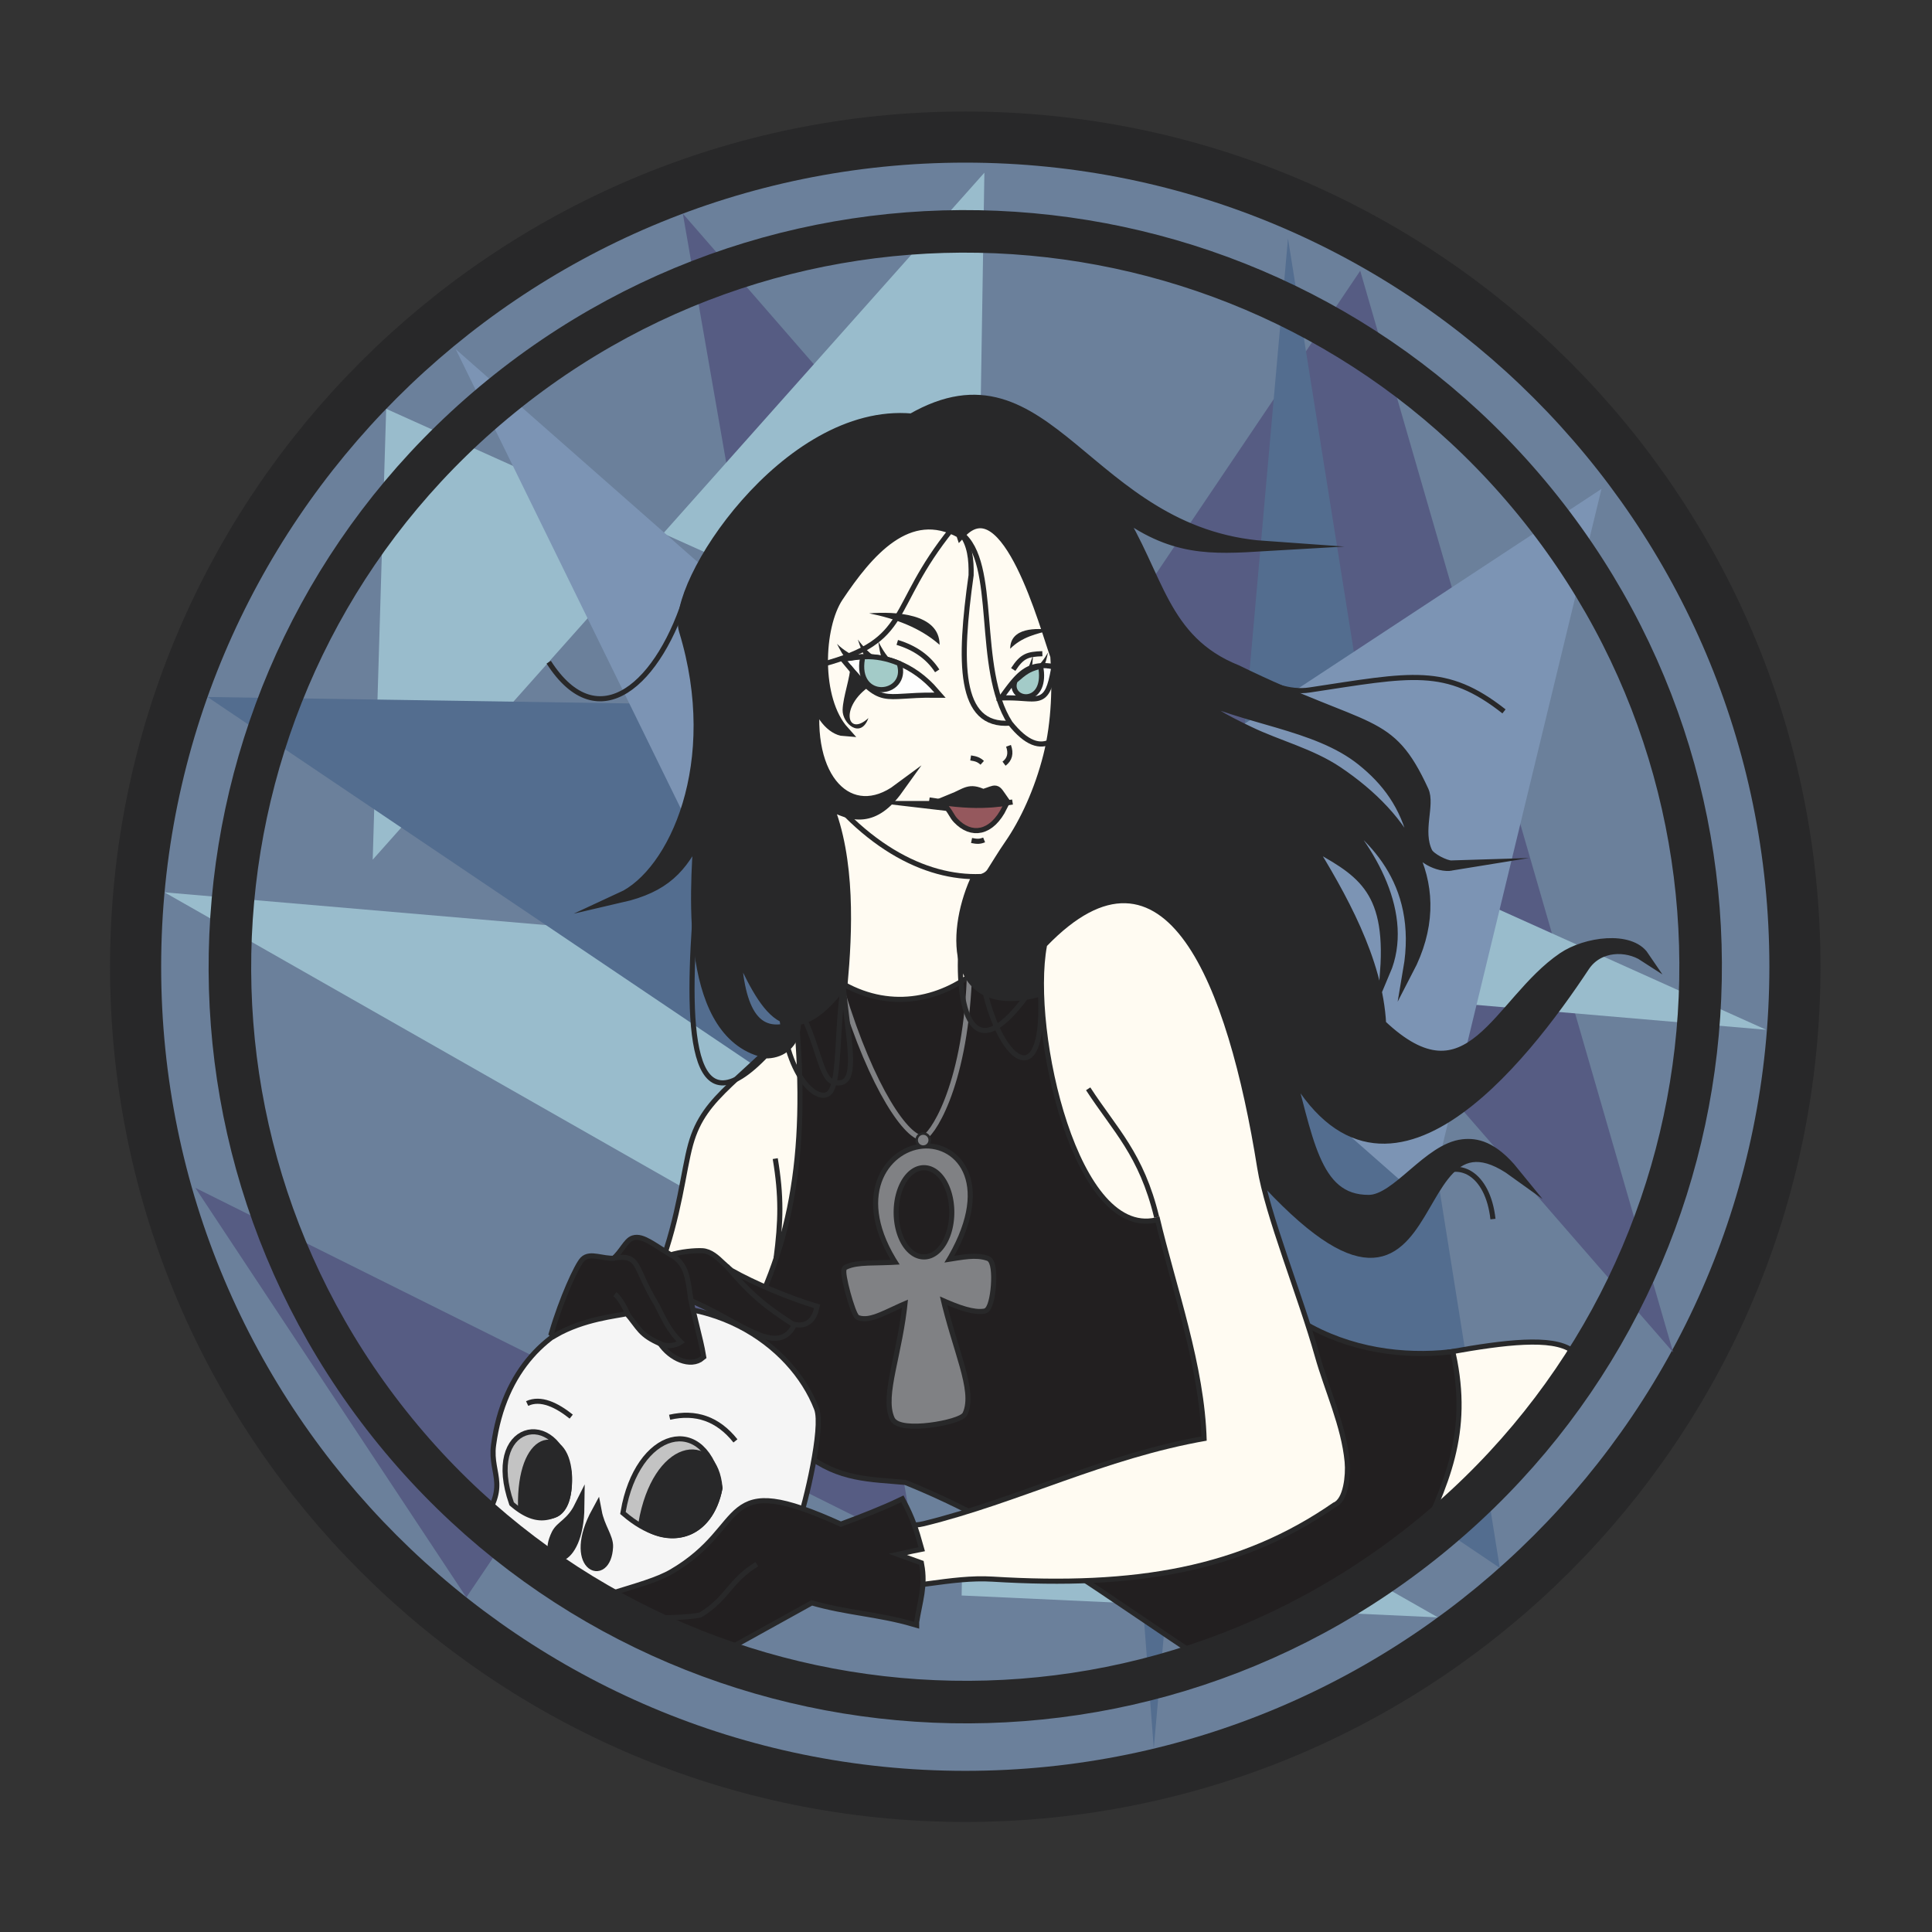 <?xml version="1.0" encoding="UTF-8"?>
<!DOCTYPE svg PUBLIC "-//W3C//DTD SVG 1.1//EN" "http://www.w3.org/Graphics/SVG/1.1/DTD/svg11.dtd">
<!-- Creator: CorelDRAW 2019 (64-Bit) -->
<svg xmlns="http://www.w3.org/2000/svg" xml:space="preserve" width="200mm" height="200mm" version="1.1" style="shape-rendering:geometricPrecision; text-rendering:geometricPrecision; image-rendering:optimizeQuality; fill-rule:evenodd; clip-rule:evenodd"
viewBox="0 0 20000 20000"
 xmlns:xlink="http://www.w3.org/1999/xlink">
 <rect x="0" y="0" width="20000" height="20000" fill="#333333" stroke="none"/>
 <defs>
  <style type="text/css">
   <![CDATA[
    .str10 {stroke:#282829;stroke-width:440.52;stroke-miterlimit:22.926}
    .str1 {stroke:#282829;stroke-width:105.83;stroke-miterlimit:22.926}
    .str7 {stroke:#282829;stroke-width:105.83;stroke-miterlimit:22.926}
    .str2 {stroke:#95585D;stroke-width:105.83;stroke-miterlimit:22.926}
    .str6 {stroke:#282829;stroke-width:105.83;stroke-miterlimit:22.926}
    .str9 {stroke:#282829;stroke-width:105.83;stroke-miterlimit:22.926}
    .str0 {stroke:#282829;stroke-width:1058.33;stroke-miterlimit:22.926}
    .str4 {stroke:#282829;stroke-width:52.92;stroke-miterlimit:22.926}
    .str3 {stroke:#808184;stroke-width:52.92;stroke-miterlimit:22.926}
    .str5 {stroke:#282829;stroke-width:52.92;stroke-miterlimit:22.926}
    .str8 {stroke:#282829;stroke-width:52.92;stroke-miterlimit:22.926}
    .fil0 {fill:none}
    .fil1 {fill:#6B809B}
    .fil3 {fill:#99BCCC}
    .fil5 {fill:#7C94B4}
    .fil9 {fill:#282829}
    .fil4 {fill:#536D8F}
    .fil2 {fill:#565C83}
    .fil8 {fill:#221F20}
    .fil15 {fill:#808184}
    .fil16 {fill:#808184}
    .fil14 {fill:#95585D}
    .fil12 {fill:#A3CBC8}
    .fil17 {fill:#C3C3C3}
    .fil13 {fill:whitesmoke}
    .fil10 {fill:#FEFEFE}
    .fil7 {fill:#FFFBF2}
    .fil6 {fill:#FFFBF2}
    .fil11 {fill:#282829;fill-rule:nonzero}
   ]]>
  </style>
 </defs>
 <g id="Capa_x0020_1">
  <g id="_1887493122992">
   <g>
    <path class="fil0 str0" d="M9992.4 1683.49c-4597.28,0 -8324.11,3726.83 -8324.11,8324.11 0,4597.28 3726.83,8324.11 8324.11,8324.11 4597.28,0 8324.11,-3726.83 8324.11,-8324.11 0,-4597.28 -3726.83,-8324.11 -8324.11,-8324.11z"/>
    <path id="1" class="fil1" d="M9992.4 1683.49c-4597.28,0 -8324.11,3726.83 -8324.11,8324.11 0,4597.28 3726.83,8324.11 8324.11,8324.11 4597.28,0 8324.11,-3726.83 8324.11,-8324.11 0,-4597.28 -3726.83,-8324.11 -8324.11,-8324.11z"/>
   </g>
   <polygon class="fil2" points="4827.58,16536.06 2021.92,12296.53 9472.83,16007.5 7068.61,2211.46 17320.33,13998.89 14081.04,2803.12 "/>
   <polygon class="fil3" points="18283.71,10660.29 1703.43,9237.65 14884.93,16743.11 9954.89,16516.5 10190.31,1787.73 3858.29,8899.44 3997.67,4232.29 "/>
   <polygon class="fil4" points="2148.2,7215.27 11126.72,7352.65 11943.79,18099.86 13333.31,2468.03 15525.66,16230.85 "/>
   <polygon class="fil5" points="14783.65,12472.11 16578.45,5061.31 8144.89,10609.11 4717.57,3614.82 "/>
   <g>
    <path class="fil0 str1" d="M15018.53 14020.79c-246.94,723.2 -490.58,1548.92 -737.52,2272.12 857.4,-623.8 1546.98,-1506.08 1981.06,-2288.65 -196.15,-142.15 -681.11,-84.09 -1243.54,16.53z"/>
    <path id="1" class="fil6" d="M15018.53 14020.79c-246.94,723.2 -490.58,1548.92 -737.52,2272.12 857.4,-623.8 1546.98,-1506.08 1981.06,-2288.65 -196.15,-142.15 -681.11,-84.09 -1243.54,16.53z"/>
   </g>
   <g>
    <path class="fil0 str1" d="M6856.13 13134.44c204.57,-551.5 243.35,-1008.35 318.43,-1279.52 143.35,-517.75 512.99,-618.17 1282.3,-1472.15 62.39,1169.36 -84.03,2289 -211.67,3413.13 -463.02,-220.49 -926.04,-440.97 -1389.06,-661.46z"/>
    <path id="1" class="fil7" d="M6856.13 13134.44c204.57,-551.5 243.35,-1008.35 318.43,-1279.52 143.35,-517.75 512.99,-618.17 1282.3,-1472.15 62.39,1169.36 -84.03,2289 -211.67,3413.13 -463.02,-220.49 -926.04,-440.97 -1389.06,-661.46z"/>
   </g>
   <g>
    <path class="fil0 str2" d="M8489.94 8246.21c344.68,1013.27 250.48,1177.25 224.23,2155.17 215.97,127.04 1510.1,225.14 1495.57,-283.25 -9.63,-250.3 -121.79,-431.17 -131.41,-681.46 -12.41,-322.96 77.68,-715.37 65.26,-1038.33 -608.54,-110.24 -1045.11,-41.89 -1653.65,-152.13z"/>
    <path id="1" class="fil7" d="M8489.94 8246.21c344.68,1013.27 250.48,1177.25 224.23,2155.17 215.97,127.04 1510.1,225.14 1495.57,-283.25 -9.63,-250.3 -121.79,-431.17 -131.41,-681.46 -12.41,-322.96 77.68,-715.37 65.26,-1038.33 -608.54,-110.24 -1045.11,-41.89 -1653.65,-152.13z"/>
   </g>
   <g>
    <path class="fil0 str1" d="M10150.91 9047.38c107.78,-4.26 189.57,-122.12 311.28,-325.26 82.66,-137.97 208.72,-314.45 277.18,-524.82 149.01,-457.9 184.18,-600.99 187.14,-1069.7 3.99,-631.95 0.61,-955.25 -386.04,-1904.27 -755.87,5.4 -1445.8,-13.6 -1943.75,361.8 -590.78,445.38 -881.73,1356.99 -273.93,2268.65 589.82,884.68 1268.93,1215.75 1828.12,1193.6z"/>
    <path id="1" class="fil7" d="M10150.91 9047.38c107.78,-4.26 189.57,-122.12 311.28,-325.26 82.66,-137.97 208.72,-314.45 277.18,-524.82 149.01,-457.9 184.18,-600.99 187.14,-1069.7 3.99,-631.95 0.61,-955.25 -386.04,-1904.27 -755.87,5.4 -1445.8,-13.6 -1943.75,361.8 -590.78,445.38 -881.73,1356.99 -273.93,2268.65 589.82,884.68 1268.93,1215.75 1828.12,1193.6z"/>
   </g>
   <g>
    <path class="fil0 str1" d="M8269.39 10550.23c127.49,1422.72 -56.56,2421.25 -616.99,3367.73 233.72,427.74 467.43,683.51 701.15,1111.25 345.06,266.79 650.43,255.77 1025.26,291.05 1210.29,487.7 2085.99,1187.6 3207.85,1915.39 617.36,-379.24 1406.9,-795.34 2024.26,-1174.58 345.7,-710.3 582.67,-1232.9 407.61,-2040.28 -490.99,55.11 -1051.44,-16.11 -1542.43,-307.8 -740.69,-426.67 -1206.88,-975.7 -1947.57,-1402.37 -487.16,-779.9 -677.04,-1409.54 -635.01,-2348.19 -151.61,12.8 -694.72,44.97 -718.98,66.26 -394.49,346.05 -937.28,472.35 -1454.2,183 -168.57,58.03 -249.31,141.6 -450.95,338.54z"/>
    <path id="1" class="fil8" d="M8269.39 10550.23c127.49,1422.72 -56.56,2421.25 -616.99,3367.73 233.72,427.74 467.43,683.51 701.15,1111.25 345.06,266.79 650.43,255.77 1025.26,291.05 1210.29,487.7 2085.99,1187.6 3207.85,1915.39 617.36,-379.24 1406.9,-795.34 2024.26,-1174.58 345.7,-710.3 582.67,-1232.9 407.61,-2040.28 -490.99,55.11 -1051.44,-16.11 -1542.43,-307.8 -740.69,-426.67 -1206.88,-975.7 -1947.57,-1402.37 -487.16,-779.9 -677.04,-1409.54 -635.01,-2348.19 -151.61,12.8 -694.72,44.97 -718.98,66.26 -394.49,346.05 -937.28,472.35 -1454.2,183 -168.57,58.03 -249.31,141.6 -450.95,338.54z"/>
   </g>
   <g>
    <path class="fil0 str3" d="M8718.56 10260.33c311.55,1025.42 678.25,1529.22 836.65,1518.8 77.61,-5.1 429.28,-498.68 479.01,-1641.03"/>
   </g>
   <g>
    <path class="fil0 str1" d="M9947.53 5520.79c-544.86,-304.11 -964.09,200.74 -1269.52,657.63 -207.52,310.44 -237.69,1059.04 59.05,1389.58 -123.7,-8.75 -273.9,-172.87 -291.05,-377.02 -117.64,882.68 357.94,1343.19 853.28,975.65 -247.03,344.89 -476.22,302.64 -732.07,153.63 238.27,574.46 203.38,1332.28 153.93,1870.59 -563.16,734.62 -803.37,255.21 -1105.27,-410.26 25.33,638.45 173.48,1006.85 622.56,836.36 -19.25,186.69 -143.31,278.59 -289.89,286.68 -859.92,-162.12 -758.19,-1645.69 -713.01,-2273.98 -173.08,359.4 -352.78,556.72 -806.98,661.46 546.06,-251.37 1072.28,-1393.02 652.28,-2764.59 -141.7,-462.75 1059.61,-2309.51 2357.37,-2193.04 1421.61,-814.77 1804.53,1189.18 3657.86,1319.6 -560.04,32.97 -967.95,60.45 -1527.98,-370.41 429.25,667.42 462.42,1343.59 1236.94,1653.65 1379.56,672.96 1572.37,468.84 1931.76,1248.49 67.46,146.35 -66.59,416.76 39.57,637.02 29.11,60.42 187.76,140.55 251.17,138.55 -135.92,22.37 -354.23,-80.78 -393.89,-251.63 -86.01,-370.51 -275.55,-625.45 -538.51,-835.78 -475.81,-380.59 -1220.58,-418.62 -1792.81,-711.76 190.7,192.21 343.53,273.41 634.19,413.35 294.57,141.81 634.31,225.11 912.97,412.88 705.07,475.12 1180.06,1190.6 728.26,2057.74 161.07,-939.89 -400.16,-1425.68 -826.83,-1706.57 450.2,457.53 835.43,1138.76 588.7,1719.8 62.92,-876.32 -265.7,-1048.42 -793.75,-1336.15 335.4,542.81 717.59,1214.6 750.76,1881.85 918.73,872.83 1206.17,-232.52 1880.1,-691.74 240.78,-164.06 699.25,-223.31 841.83,-12.7 -177.96,-115.9 -470.65,-114.24 -615.76,105.03 -616.17,931.04 -2117.96,2898.55 -3091.73,953.31 230.88,795.1 284.38,1468.53 859.78,1464.09 288.9,-2.22 616.08,-536.75 972.65,-575.85 135.59,-14.87 308.19,13.09 532.32,289.21 -1294.5,-934.49 -554.64,2672.02 -3082.4,-502.71 -410.03,-644.35 -1475.24,-1988.1 -1556.35,-1660.04 -41.12,166.33 -285.81,295.29 -285.81,295.29 -902.11,239.72 -905.21,-590.09 -661,-1147.74 0,0 125.76,-13.48 174.31,-88.56 46.81,-72.37 114.77,-187.04 182.43,-284.31 163.79,-235.43 314.21,-562.22 404.72,-920.03 90.77,-358.8 95,-748.76 73.63,-1035.86 -105.46,-286.86 -501.93,-1780.91 -977.81,-1270.71z"/>
    <path id="1" class="fil9" d="M9947.53 5520.79c-544.86,-304.11 -964.09,200.74 -1269.52,657.63 -207.52,310.44 -237.69,1059.04 59.05,1389.58 -123.7,-8.75 -273.9,-172.87 -291.05,-377.02 -117.64,882.68 357.94,1343.19 853.28,975.65 -247.03,344.89 -476.22,302.64 -732.07,153.63 238.27,574.46 203.38,1332.28 153.93,1870.59 -563.16,734.62 -803.37,255.21 -1105.27,-410.26 25.33,638.45 173.48,1006.85 622.56,836.36 -19.25,186.69 -143.31,278.59 -289.89,286.68 -859.92,-162.12 -758.19,-1645.69 -713.01,-2273.98 -173.08,359.4 -352.78,556.72 -806.98,661.46 546.06,-251.37 1072.28,-1393.02 652.28,-2764.59 -141.7,-462.75 1059.61,-2309.51 2357.37,-2193.04 1421.61,-814.77 1804.53,1189.18 3657.86,1319.6 -560.04,32.97 -967.95,60.45 -1527.98,-370.41 429.25,667.42 462.42,1343.59 1236.94,1653.65 1379.56,672.96 1572.37,468.84 1931.76,1248.49 67.46,146.35 -66.59,416.76 39.57,637.02 29.11,60.42 187.76,140.55 251.17,138.55 -135.92,22.37 -354.23,-80.78 -393.89,-251.63 -86.01,-370.51 -275.55,-625.45 -538.51,-835.78 -475.81,-380.59 -1220.58,-418.62 -1792.81,-711.76 190.7,192.21 343.53,273.41 634.19,413.35 294.57,141.81 634.31,225.11 912.97,412.88 705.07,475.12 1180.06,1190.6 728.26,2057.74 161.07,-939.89 -400.16,-1425.68 -826.83,-1706.57 450.2,457.53 835.43,1138.76 588.7,1719.8 62.92,-876.32 -265.7,-1048.42 -793.75,-1336.15 335.4,542.81 717.59,1214.6 750.76,1881.85 918.73,872.83 1206.17,-232.52 1880.1,-691.74 240.78,-164.06 699.25,-223.31 841.83,-12.7 -177.96,-115.9 -470.65,-114.24 -615.76,105.03 -616.17,931.04 -2117.96,2898.55 -3091.73,953.31 230.88,795.1 284.38,1468.53 859.78,1464.09 288.9,-2.22 616.08,-536.75 972.65,-575.85 135.59,-14.87 308.19,13.09 532.32,289.21 -1294.5,-934.49 -554.64,2672.02 -3082.4,-502.71 -410.03,-644.35 -1475.24,-1988.1 -1556.35,-1660.04 -41.12,166.33 -285.81,295.29 -285.81,295.29 -902.11,239.72 -905.21,-590.09 -661,-1147.74 0,0 125.76,-13.48 174.31,-88.56 46.81,-72.37 114.77,-187.04 182.43,-284.31 163.79,-235.43 314.21,-562.22 404.72,-920.03 90.77,-358.8 95,-748.76 73.63,-1035.86 -105.46,-286.86 -501.93,-1780.91 -977.81,-1270.71z"/>
   </g>
   <g>
    <path class="fil0 str1" d="M9672.83 7169.68c-225.97,-261.41 -541.62,-396.49 -899.88,-327.15 382,459.6 340.17,321.89 899.88,327.15z"/>
    <path id="1" class="fil10" d="M9672.83 7169.68c-225.97,-261.41 -541.62,-396.49 -899.88,-327.15 382,459.6 340.17,321.89 899.88,327.15z"/>
   </g>
   <g>
    <path class="fil11" d="M10827.74 6913.09l44.8 61.61 -19.01 -2.34 -18.13 -1.6 -17.27 -0.9 -16.43 -0.19 -15.67 0.46 -14.93 1.11 -14.24 1.73 -13.63 2.35 -13.08 2.92 -12.59 3.52 -12.2 4.1 -11.87 4.7 -11.58 5.28 -11.36 5.9 -11.24 6.56 -11.14 7.21 -11.1 7.9 -11.07 8.6 -11.1 9.32 -11.15 10.05 -11.22 10.78 -11.3 11.53 -11.44 12.28 -11.57 13.02 -11.74 13.75 -11.93 14.48 -12.14 15.21 -12.38 15.91 -12.65 16.63 -12.94 17.31 -13.27 17.99 -13.6 18.65 -85.64 -62.14 13.88 -19.03 13.63 -18.49 13.42 -17.95 13.27 -17.43 13.14 -16.89 13.06 -16.35 13.03 -15.82 13.04 -15.27 13.09 -14.72 13.2 -14.18 13.36 -13.61 13.56 -13.04 13.79 -12.43 14.08 -11.82 14.41 -11.18 14.78 -10.52 15.18 -9.83 15.62 -9.1 16.06 -8.34 16.52 -7.54 16.97 -6.7 17.42 -5.86 17.91 -5 18.36 -4.12 18.81 -3.23 19.3 -2.35 19.75 -1.47 20.23 -0.6 20.75 0.25 21.27 1.1 21.85 1.92 22.47 2.76 44.8 61.61 -104.2 -18.46zm59.4 -43.15l54.38 7.57 -9.58 54.04 -44.8 -61.61zm-429.57 358.98l-43.46 -83.95 31.83 -0.08 30.2 0.49 28.58 0.92 26.95 1.26 25.37 1.47 23.81 1.56 22.27 1.56 20.7 1.41 19.18 1.17 17.63 0.84 16.02 0.4 14.41 -0.1 12.81 -0.64 11.15 -1.18 9.48 -1.68 8.01 -2.14 6.72 -2.52 5.75 -2.93 5.29 -3.54 5.16 -4.43 5.37 -5.8 5.64 -7.49 5.89 -9.58 6.11 -11.88 6.19 -14.32 6.23 -16.85 6.2 -19.45 6.18 -22.13 6.13 -24.82 6.11 -27.59 6.11 -30.45 6.15 -33.36 104.2 18.46 -6.43 34.84 -6.47 32.29 -6.61 29.87 -6.83 27.6 -7.12 25.49 -7.52 23.55 -8.05 21.77 -8.73 20.14 -9.57 18.62 -10.63 17.22 -11.86 15.77 -13.19 14.2 -14.56 12.49 -15.71 10.52 -16.61 8.51 -17.14 6.48 -17.43 4.7 -17.64 3.16 -17.77 1.9 -18.01 0.92 -18.41 0.14 -18.9 -0.48 -19.49 -0.92 -20.28 -1.23 -21.16 -1.45 -22.11 -1.54 -23.19 -1.52 -24.37 -1.41 -25.61 -1.2 -26.94 -0.88 -28.34 -0.45 -29.87 0.08 -43.46 -83.95 85.64 62.14zm-42.18 21.81l-105.39 1.28 61.93 -85.23 43.46 83.95z"/>
    <path id="1" class="fil10" d="M10414.75 7197.85c148.32,-204.14 239.77,-306.88 465.09,-275.53 -67.17,378.75 -127.48,271.42 -465.09,275.53z"/>
   </g>
   <path class="fil9" d="M9726.7 6675.08c-0.06,-327.64 -464.44,-345.99 -729.26,-325.77 268.85,54.21 526.96,147.38 729.26,325.77z"/>
   <g>
    <path class="fil0 str4" d="M9701.85 6944.69c-92.84,-143.08 -232.38,-239.45 -413.41,-294.35"/>
   </g>
   <path class="fil9" d="M10457.56 6715.81c0.04,-221.1 274.06,-216.94 430.32,-193.38 -158.64,36.58 -310.95,73 -430.32,193.38z"/>
   <g>
    <path class="fil0 str5" d="M10488.8 6930.6c92.84,-143.08 150.41,-158.17 301.67,-163.46"/>
   </g>
   <path class="fil9" d="M9267.97 6880.37c-81.99,-72.78 -134,-155.56 -176.29,-241.59 9.61,68.76 19,137.56 46.5,204.09 43.26,12.5 86.53,25 129.79,37.5z"/>
   <path class="fil9" d="M9097.46 6826.31c-93.77,-56.81 -159.85,-128.85 -216.95,-205.85 21.85,65.9 43.48,131.88 82.53,192.36 44.8,4.5 89.62,9 134.42,13.49z"/>
   <path class="fil9" d="M8919.12 6825.28c-101.24,-42.06 -186.57,-92.58 -254.61,-160.12 31.51,61.87 62.83,123.85 110.52,177.77 44.97,-2.29 99.12,-15.36 144.09,-17.65z"/>
   <path class="fil9" d="M10584.99 7010.8c56.41,-64.03 82.16,-154.27 108.14,-225.74 -2.74,55.26 -5.31,110.53 -21.52,165.39 -31.43,13.25 -41.76,28.86 -86.62,60.35z"/>
   <g>
    <path class="fil0 str1" d="M10838.12 9792.42c-164.31,883.33 336.49,3069.11 1164.16,2799.62 171.98,732.02 469.64,1543.41 489.48,2321.73 -1056.09,183.91 -1939.61,643.65 -2922.84,885.06 -238.74,58.61 -501.27,-58.43 -741.64,7.91 35.28,202.85 70.55,405.69 105.83,608.54 455.62,25.71 905.57,-121.39 1342.07,-94.54 1483.57,91.26 2565.08,-98.11 3526.27,-765.36 102.26,-36.06 131.4,-280.71 118.19,-420.59 -35.11,-371.55 -207.67,-734.19 -308.02,-1091.34 -173.61,-617.82 -518.19,-1459.01 -596.73,-1950.61 -306.36,-1917.4 -956.53,-3561.35 -2176.77,-2300.42z"/>
    <path id="1" class="fil7" d="M10838.12 9792.42c-164.31,883.33 336.49,3069.11 1164.16,2799.62 171.98,732.02 469.64,1543.41 489.48,2321.73 -1056.09,183.91 -1939.61,643.65 -2922.84,885.06 -238.74,58.61 -501.27,-58.43 -741.64,7.91 35.28,202.85 70.55,405.69 105.83,608.54 455.62,25.71 905.57,-121.39 1342.07,-94.54 1483.57,91.26 2565.08,-98.11 3526.27,-765.36 102.26,-36.06 131.4,-280.71 118.19,-420.59 -35.11,-371.55 -207.67,-734.19 -308.02,-1091.34 -173.61,-617.82 -518.19,-1459.01 -596.73,-1950.61 -306.36,-1917.4 -956.53,-3561.35 -2176.77,-2300.42z"/>
   </g>
   <path class="fil9" d="M10700.89 6934.18c66.22,-52.27 110.82,-114.49 148.42,-179.94 -12.04,53.93 -23.92,107.91 -49.12,158.87 -33.1,7.03 -66.2,14.05 -99.3,21.07z"/>
   <path class="fil9" d="M10833.72 6919.6c72.73,-41.16 133.07,-87.79 179.42,-146.59 -19.5,51.48 -35.94,111.4 -68.01,157.83 -33.66,1.66 -77.76,-12.89 -111.41,-11.24z"/>
   <g>
    <path class="fil0 str1" d="M8953.22 6824.5c-69.84,405.08 416.41,343.04 333.73,63.21 -113.11,-46.27 -224.34,-67.18 -333.73,-63.21z"/>
    <path id="1" class="fil12" d="M8953.22 6824.5c-69.84,405.08 416.41,343.04 333.73,63.21 -113.11,-46.27 -224.34,-67.18 -333.73,-63.21z"/>
   </g>
   <g>
    <path class="fil0 str6" d="M10751.31 6929.78c45.88,348.42 -279.73,289.76 -220.02,132.46 95.81,-83.51 132.23,-108.11 220.02,-132.46z"/>
    <path id="1" class="fil12" d="M10751.31 6929.78c45.88,348.42 -279.73,289.76 -220.02,132.46 95.81,-83.51 132.23,-108.11 220.02,-132.46z"/>
   </g>
   <path class="fil9" d="M8804.98 6880.84c-1.97,133.71 -78.09,329.27 -82.28,467.46 -4.31,142.13 187.94,305.5 267.1,85.19 -223.91,204.66 -299.68,-121.04 19.95,-334.84 -75.9,-64.3 -145.23,-143.35 -204.77,-217.81z"/>
   <g>
    <path class="fil0 str1" d="M4942.65 15861.09c388.17,-473.4 151.09,-588.9 193.03,-899.48 104.45,-773.37 564.08,-1193.23 1076.3,-1332.66 1102.02,-299.98 1959.38,301.29 2216.05,961.68 71.11,182.96 -110.92,956.16 -194.58,1191.07 -1879.85,1123.15 -1623.29,1335.09 -3290.8,79.39z"/>
    <path id="1" class="fil13" d="M4942.65 15861.09c388.17,-473.4 151.09,-588.9 193.03,-899.48 104.45,-773.37 564.08,-1193.23 1076.3,-1332.66 1102.02,-299.98 1959.38,301.29 2216.05,961.68 71.11,182.96 -110.92,956.16 -194.58,1191.07 -1879.85,1123.15 -1623.29,1335.09 -3290.8,79.39z"/>
   </g>
   <g>
    <path class="fil0 str4" d="M10393.78 7905.65c59.92,-45.06 74.59,-107.08 46.31,-185.21"/>
   </g>
   <g>
    <path class="fil0 str4" d="M10048.17 7846.11c56.59,8.81 83.15,17.37 119.89,50.44"/>
   </g>
   <g>
    <path class="fil0 str7" d="M9851.36 8270.83c154.13,-62.59 179.85,-115.55 325.78,-48.78 151.47,-47.45 119.05,-68.98 206.7,56.22 -199.87,37.59 -376.75,27.78 -532.48,-7.44z"/>
    <path id="1" class="fil9" d="M9851.36 8270.83c154.13,-62.59 179.85,-115.55 325.78,-48.78 151.47,-47.45 119.05,-68.98 206.7,56.22 -199.87,37.59 -376.75,27.78 -532.48,-7.44z"/>
   </g>
   <g>
    <path class="fil0 str1" d="M9821.81 8344.82c53.95,68.03 53.28,91.15 92.89,132.6 145.2,151.91 332.66,130.29 462.47,-130.2 -185.35,25.31 -361.22,20.48 -555.36,-2.4z"/>
    <path id="1" class="fil14" d="M9821.81 8344.82c53.95,68.03 53.28,91.15 92.89,132.6 145.2,151.91 332.66,130.29 462.47,-130.2 -185.35,25.31 -361.22,20.48 -555.36,-2.4z"/>
   </g>
   <g>
    <path class="fil0 str4" d="M9619.86 8281.03c333.19,51.01 527.66,75.54 861.55,21.5"/>
   </g>
   <g>
    <path class="fil0 str8" d="M10057.62 8700.77c56.15,11.26 84.03,12.4 129.93,-5.96"/>
   </g>
   <g>
    <path class="fil0 str1" d="M9399.23 13453.71c-52.7,567.94 -241.35,991.09 -139.9,1219.46 60.89,137.06 673.49,24.32 707.42,-50.19 102.81,-225.77 -108.54,-636.15 -236.79,-1202.35 217.35,98.26 355.65,142.34 456.16,126.29 71.44,-11.4 109.48,-468.81 30.44,-495.67 -118.12,-40.14 -235.43,-12.48 -440.3,18.81 494.02,-795.91 133.79,-1211.02 -224.48,-1179.31 -351.98,31.16 -702.1,495.92 -238.54,1199.15 -255.79,17.97 -431.05,-4.39 -546.7,52.13 -32.96,16.11 90.23,460.75 127.52,473.98 114.89,40.76 269.2,-64.2 505.17,-162.3z"/>
    <path id="1" class="fil15" d="M9399.23 13453.71c-52.7,567.94 -241.35,991.09 -139.9,1219.46 60.89,137.06 673.49,24.32 707.42,-50.19 102.81,-225.77 -108.54,-636.15 -236.79,-1202.35 217.35,98.26 355.65,142.34 456.16,126.29 71.44,-11.4 109.48,-468.81 30.44,-495.67 -118.12,-40.14 -235.43,-12.48 -440.3,18.81 494.02,-795.91 133.79,-1211.02 -224.48,-1179.31 -351.98,31.16 -702.1,495.92 -238.54,1199.15 -255.79,17.97 -431.05,-4.39 -546.7,52.13 -32.96,16.11 90.23,460.75 127.52,473.98 114.89,40.76 269.2,-64.2 505.17,-162.3z"/>
   </g>
   <g>
    <path class="fil11" d="M9879.24 12549.72l-105.4 0 0 0 -0.32 -20.8 -0.93 -20.51 -1.54 -20.16 -2.12 -19.82 -2.7 -19.42 -3.25 -19.04 -3.77 -18.57 -4.3 -18.12 -4.77 -17.6 -5.25 -17.06 -5.7 -16.52 -6.13 -15.9 -6.52 -15.29 -6.91 -14.62 -7.26 -13.95 -7.57 -13.23 -7.86 -12.48 -8.14 -11.73 -8.36 -10.94 -8.54 -10.12 -8.69 -9.28 -8.83 -8.45 -8.91 -7.6 -8.93 -6.73 -8.97 -5.88 -8.97 -5.06 -8.91 -4.22 -8.91 -3.42 -8.9 -2.65 -8.89 -1.89 -8.95 -1.13 -9.06 -0.38 0 -105.84 17.86 0.76 17.61 2.23 17.29 3.65 16.86 5.01 16.41 6.3 15.91 7.52 15.33 8.64 14.79 9.7 14.23 10.71 13.65 11.64 13.09 12.53 12.53 13.38 11.96 14.16 11.4 14.92 10.84 15.63 10.32 16.36 9.75 17.03 9.18 17.65 8.63 18.28 8.06 18.87 7.47 19.42 6.9 19.96 6.31 20.5 5.69 20.98 5.08 21.44 4.45 21.89 3.81 22.3 3.14 22.7 2.48 23.08 1.78 23.42 1.09 23.73 0.36 24.02 0 0zm-314.26 488.41l0 -105.84 0 0 9.06 -0.38 8.95 -1.13 8.89 -1.89 8.9 -2.65 8.91 -3.42 8.91 -4.22 8.97 -5.06 8.97 -5.88 8.93 -6.73 8.91 -7.6 8.83 -8.45 8.69 -9.28 8.54 -10.12 8.36 -10.94 8.14 -11.73 7.86 -12.48 7.57 -13.23 7.26 -13.95 6.91 -14.62 6.52 -15.29 6.13 -15.9 5.7 -16.52 5.25 -17.06 4.77 -17.6 4.3 -18.12 3.77 -18.57 3.25 -19.04 2.7 -19.42 2.12 -19.82 1.54 -20.16 0.93 -20.51 0.32 -20.8 105.4 0 -0.36 24.02 -1.09 23.73 -1.78 23.42 -2.48 23.08 -3.14 22.7 -3.81 22.3 -4.45 21.89 -5.08 21.44 -5.69 20.98 -6.31 20.5 -6.9 19.96 -7.47 19.42 -8.06 18.87 -8.63 18.28 -9.18 17.65 -9.75 17.03 -10.32 16.36 -10.84 15.63 -11.4 14.92 -11.96 14.16 -12.53 13.38 -13.09 12.53 -13.65 11.64 -14.23 10.71 -14.79 9.7 -15.33 8.64 -15.91 7.52 -16.41 6.3 -16.86 5.01 -17.29 3.65 -17.61 2.23 -17.86 0.76 0 0zm-314.27 -488.41l105.4 0 0 0 0.32 20.8 0.93 20.51 1.54 20.16 2.12 19.82 2.7 19.42 3.25 19.04 3.77 18.57 4.3 18.12 4.77 17.6 5.25 17.06 5.7 16.52 6.12 15.89 6.54 15.3 6.9 14.63 7.26 13.94 7.57 13.23 7.86 12.48 8.14 11.73 8.36 10.94 8.53 10.11 8.71 9.29 8.83 8.46 8.89 7.58 8.95 6.74 8.96 5.88 8.97 5.06 8.93 4.23 8.89 3.41 8.91 2.65 8.89 1.89 8.95 1.13 9.06 0.38 0 105.84 -17.86 -0.76 -17.61 -2.23 -17.29 -3.65 -16.87 -5.01 -16.41 -6.31 -15.89 -7.51 -15.35 -8.64 -14.78 -9.7 -14.23 -10.7 -13.67 -11.66 -13.07 -12.52 -12.53 -13.37 -11.97 -14.17 -11.4 -14.92 -10.84 -15.63 -10.32 -16.36 -9.75 -17.03 -9.18 -17.66 -8.62 -18.27 -8.06 -18.86 -7.48 -19.43 -6.9 -19.96 -6.31 -20.5 -5.69 -20.98 -5.08 -21.44 -4.45 -21.89 -3.81 -22.3 -3.14 -22.7 -2.48 -23.08 -1.78 -23.42 -1.09 -23.73 -0.36 -24.02 0 0zm314.27 -488.41l0 105.84 0 0 -9.06 0.38 -8.95 1.13 -8.89 1.89 -8.91 2.65 -8.89 3.41 -8.93 4.23 -8.97 5.06 -8.96 5.88 -8.95 6.74 -8.89 7.58 -8.83 8.46 -8.71 9.29 -8.53 10.11 -8.36 10.94 -8.14 11.73 -7.86 12.48 -7.57 13.23 -7.26 13.94 -6.9 14.63 -6.54 15.3 -6.12 15.89 -5.7 16.52 -5.25 17.06 -4.77 17.6 -4.3 18.12 -3.77 18.57 -3.25 19.04 -2.7 19.42 -2.12 19.82 -1.54 20.16 -0.93 20.51 -0.32 20.8 -105.4 0 0.36 -24.02 1.09 -23.73 1.78 -23.42 2.48 -23.08 3.14 -22.7 3.81 -22.3 4.45 -21.89 5.08 -21.44 5.69 -20.98 6.31 -20.5 6.9 -19.96 7.48 -19.43 8.06 -18.86 8.62 -18.27 9.18 -17.66 9.75 -17.03 10.32 -16.36 10.84 -15.63 11.4 -14.92 11.97 -14.17 12.53 -13.37 13.07 -12.52 13.67 -11.66 14.23 -10.7 14.78 -9.7 15.35 -8.64 15.89 -7.51 16.41 -6.31 16.87 -5.01 17.29 -3.65 17.61 -2.23 17.86 -0.76 0 0z"/>
    <path id="1" class="fil8" d="M9564.98 12114.23c144.45,0 261.56,194.98 261.56,435.49 0,240.51 -117.11,435.49 -261.56,435.49 -144.46,0 -261.57,-194.98 -261.57,-435.49 0,-240.51 117.11,-435.49 261.57,-435.49z"/>
   </g>
   <g>
    <path class="fil0 str4" d="M9556.91 11747.51c30.14,0 54.57,24.43 54.57,54.57 0,30.14 -24.43,54.57 -54.57,54.57 -30.14,0 -54.57,-24.43 -54.57,-54.57 0,-30.14 24.43,-54.57 54.57,-54.57z"/>
    <path id="1" class="fil16" d="M9556.91 11747.51c30.14,0 54.57,24.43 54.57,54.57 0,30.14 -24.43,54.57 -54.57,54.57 -30.14,0 -54.57,-24.43 -54.57,-54.57 0,-30.14 24.43,-54.57 54.57,-54.57z"/>
   </g>
   <g>
    <path class="fil0 str1" d="M5736.04 13799.88c103.12,-350.61 259.28,-690.12 312.73,-745.23 61.34,-63.25 181.19,4.21 314.74,-2.82 95.58,-84 135.24,-192.54 196.53,-211.65 86.73,-27.04 195.28,68.56 380.58,178.58 114.76,-36.89 253.52,-47.94 326.33,-44.88 77.54,3.25 141.41,63.34 199.36,118.68 41.83,39.95 90.89,80.62 90.89,80.62 241.28,138.15 615.54,291.79 870.06,368.13 -29.26,122.44 -100.83,170.8 -218.28,138.91 -147.76,368.4 -551.03,-44.83 -1089.75,-257.97 28.66,176.39 108.59,438.77 137.25,615.16 -103.63,88.93 -301.51,9.17 -405.15,-148.83 -213.37,-92.87 -209.26,-150.96 -352.07,-318.78 -121.59,27.95 -464.95,57.15 -763.22,230.08z"/>
    <path id="1" class="fil8" d="M5736.04 13799.88c103.12,-350.61 259.28,-690.12 312.73,-745.23 61.34,-63.25 181.19,4.21 314.74,-2.82 95.58,-84 135.24,-192.54 196.53,-211.65 86.73,-27.04 195.28,68.56 380.58,178.58 114.76,-36.89 253.52,-47.94 326.33,-44.88 77.54,3.25 141.41,63.34 199.36,118.68 41.83,39.95 90.89,80.62 90.89,80.62 241.28,138.15 615.54,291.79 870.06,368.13 -29.26,122.44 -100.83,170.8 -218.28,138.91 -147.76,368.4 -551.03,-44.83 -1089.75,-257.97 28.66,176.39 108.59,438.77 137.25,615.16 -103.63,88.93 -301.51,9.17 -405.15,-148.83 -213.37,-92.87 -209.26,-150.96 -352.07,-318.78 -121.59,27.95 -464.95,57.15 -763.22,230.08z"/>
   </g>
   <g>
    <path class="fil0 str1" d="M9462.47 16789.09c35.28,-218.28 93.18,-372.29 52.39,-590.57 -152.14,-55.12 -163.22,-59.14 -315.36,-114.26 125.68,-24.25 183.59,-43.17 309.27,-67.42 -48.51,-175.29 -90.4,-300.97 -178.6,-466.34 -178.59,85.99 -420.02,180.26 -626.73,256.32 -1287.64,-584.52 -903.31,-3.78 -1736.71,484.61 -151.71,88.9 -375.77,149.18 -623.05,226.46 -151.32,100.94 -109.95,53.01 -67.25,180.4 108.04,28.66 256.87,154.74 364.91,183.4 198.44,110.24 416.74,206.03 615.18,316.27 429.95,-238.13 714.35,-395.64 1144.3,-633.77 368.21,108.04 693.44,116.86 1061.65,224.9z"/>
    <path id="1" class="fil8" d="M9462.47 16789.09c35.28,-218.28 93.18,-372.29 52.39,-590.57 -152.14,-55.12 -163.22,-59.14 -315.36,-114.26 125.68,-24.25 183.59,-43.17 309.27,-67.42 -48.51,-175.29 -90.4,-300.97 -178.6,-466.34 -178.59,85.99 -420.02,180.26 -626.73,256.32 -1287.64,-584.52 -903.31,-3.78 -1736.71,484.61 -151.71,88.9 -375.77,149.18 -623.05,226.46 -151.32,100.94 -109.95,53.01 -67.25,180.4 108.04,28.66 256.87,154.74 364.91,183.4 198.44,110.24 416.74,206.03 615.18,316.27 429.95,-238.13 714.35,-395.64 1144.3,-633.77 368.21,108.04 693.44,116.86 1061.65,224.9z"/>
   </g>
   <g>
    <path class="fil0 str4" d="M9947.53 5520.79c394.74,303.03 142.5,1392.91 509.37,1964.83 167.83,210.44 308.34,255.65 429.85,186.06"/>
   </g>
   <g>
    <path class="fil0 str4" d="M10456.9 7485.62c-539.08,42.31 -529.62,-637.56 -404.1,-1530.42 3.32,-162.26 -11.4,-316.34 -105.27,-434.41"/>
   </g>
   <g>
    <path class="fil0 str4" d="M9854.34 5476.01c-669.37,829.42 -402.05,1151.87 -1349.7,1403.6"/>
   </g>
   <g>
    <path class="fil0 str4" d="M10188.27 10231.19c182.18,813.14 642.47,1084.79 581.55,26.34"/>
   </g>
   <g>
    <path class="fil0 str4" d="M9957.56 9695.8c-65.43,613.44 51.78,1475.92 682.73,596.83"/>
   </g>
   <g>
    <path class="fil0 str4" d="M8092.41 10524.11c82.9,703.98 417.5,916.69 508.98,769.76 91.02,-146.19 61.69,-649.19 127.59,-1077.38"/>
   </g>
   <g>
    <path class="fil0 str4" d="M8325.45 10541.57c190.61,419.51 176.33,700.31 378.29,666.39 175.12,-29.41 80.25,-447.34 25.24,-991.47"/>
   </g>
   <g>
    <path class="fil0 str4" d="M7206.77 9335.43c-101.78,1275.68 -83.22,2449.39 741.78,1568.2"/>
   </g>
   <g>
    <path class="fil0 str4" d="M15455.13 12619.67c-51.79,-468.85 -358.28,-644.28 -624.07,-416.65"/>
   </g>
   <g>
    <path class="fil0 str4" d="M15569.25 7364.29c-602.77,-474.53 -958.13,-380.95 -2012.37,-221.68 -213.79,32.3 -403.71,-53.61 -680.83,-171.91"/>
   </g>
   <g>
    <path class="fil0 str4" d="M7117.8 6121.49c-285.55,960.27 -924.73,1533.12 -1437.41,733.47"/>
   </g>
   <g>
    <path class="fil0 str4" d="M6819.91 13902.64c68.08,42.68 169.06,31.75 228.31,-9.36 -127.05,-121.54 -179.7,-251.35 -249.7,-386.95 -243.32,-398.03 -162.66,-525.52 -451.54,-482.61"/>
   </g>
   <g>
    <path class="fil0 str4" d="M7155.61 13471.86c-38.07,-216.37 -31.78,-384.11 -214.99,-485.35"/>
   </g>
   <g>
    <path class="fil0 str4" d="M8215.6 13713.29c-265.82,-174.54 -423.66,-286.51 -693.13,-607.08"/>
   </g>
   <g>
    <path class="fil0 str4" d="M6507.52 13623.55c-34.01,-81.64 -90.39,-185.33 -142.07,-227.21"/>
   </g>
   <g>
    <path class="fil0 str1" d="M6477.16 15651.93c454.71,388.06 854.54,229.4 949.2,-248.05 -136.27,-762.98 -806.85,-577.36 -949.2,248.05z"/>
    <path id="1" class="fil17" d="M6477.16 15651.93c454.71,388.06 854.54,229.4 949.2,-248.05 -136.27,-762.98 -806.85,-577.36 -949.2,248.05z"/>
   </g>
   <g>
    <path class="fil0 str1" d="M6660.71 15772.62c289.34,199.54 670.99,108.71 765.65,-368.74 -43.66,-551.31 -623.3,-456.67 -765.65,368.74z"/>
    <path id="1" class="fil9" d="M6660.71 15772.62c289.34,199.54 670.99,108.71 765.65,-368.74 -43.66,-551.31 -623.3,-456.67 -765.65,368.74z"/>
   </g>
   <g>
    <path class="fil11" d="M5717.99 15608.43l37.68 98.88 0.01 0 -7.95 3.01 -8.37 3.1 -8.91 3.19 -9.42 3.19 -9.88 3.13 -10.39 3.03 -10.88 2.86 -11.32 2.61 -11.82 2.34 -12.34 1.98 -12.75 1.55 -13.2 1.09 -13.66 0.56 -14.09 -0.01 -14.51 -0.66 -14.9 -1.33 -15.27 -2.07 -15.64 -2.82 -16.01 -3.64 -16.33 -4.46 -16.69 -5.35 -17.02 -6.27 -17.36 -7.21 -17.66 -8.17 -18 -9.18 -18.36 -10.22 -18.71 -11.31 -19.03 -12.4 -19.43 -13.55 -19.8 -14.74 -20.19 -15.96 -20.59 -17.21 68.96 -80.28 18.41 15.41 17.85 14.1 17.26 12.86 16.71 11.65 16.15 10.52 15.57 9.41 15.02 8.36 14.48 7.38 13.94 6.45 13.4 5.57 12.88 4.73 12.37 3.97 11.91 3.26 11.43 2.6 11 1.98 10.59 1.43 10.2 0.91 9.85 0.44 9.51 0.01 9.24 -0.38 8.96 -0.75 8.75 -1.07 8.46 -1.36 8.3 -1.64 8.16 -1.89 7.96 -2.08 7.83 -2.29 7.72 -2.45 7.58 -2.57 7.51 -2.69 7.47 -2.76 7.35 -2.79 0.01 0zm96.93 -346.2l104.18 -18.6 0.69 5.55 1.24 20.35 0.83 20.11 0.4 19.82 -0.01 19.55 -0.41 19.24 -0.82 18.92 -1.21 18.6 -1.61 18.29 -2 17.92 -2.38 17.57 -2.77 17.17 -3.14 16.78 -3.52 16.41 -3.92 16.02 -4.29 15.58 -4.67 15.13 -5.05 14.71 -5.45 14.27 -5.86 13.8 -6.24 13.32 -6.67 12.84 -7.12 12.37 -7.57 11.83 -8.04 11.29 -8.54 10.74 -9.06 10.14 -9.6 9.5 -10.18 8.82 -10.74 8.07 -11.36 7.27 -11.93 6.35 -12.43 5.35 -37.68 -98.88 4.23 -1.83 4.33 -2.31 4.44 -2.85 4.62 -3.47 4.72 -4.1 4.82 -4.78 4.88 -5.46 4.9 -6.16 4.88 -6.87 4.83 -7.55 4.74 -8.23 4.63 -8.92 4.5 -9.58 4.32 -10.2 4.13 -10.83 3.93 -11.41 3.69 -12.01 3.47 -12.54 3.18 -13.06 2.92 -13.59 2.64 -14.1 2.35 -14.57 2.04 -14.99 1.72 -15.44 1.39 -15.85 1.05 -16.26 0.72 -16.64 0.37 -16.98 0.01 -17.33 -0.36 -17.64 -0.73 -17.95 -1.12 -18.25 0.69 5.55zm104.18 -18.6l0.49 2.75 0.2 2.8 -0.69 -5.55zm-564.94 268.48l-68.96 80.28 -15.46 -22.64 -24.24 -75.66 -18.63 -72.11 -13.26 -68.53 -8.14 -64.94 -3.24 -61.32 1.42 -57.71 5.89 -54.05 10.12 -50.34 14.2 -46.57 18.06 -42.67 21.72 -38.65 25.14 -34.44 28.31 -30.05 31.15 -25.41 33.63 -20.58 35.62 -15.51 37.17 -10.33 38.18 -5.06 38.7 0.23 38.72 5.5 38.3 10.64 37.48 15.73 36.29 20.67 34.79 25.5 32.99 30.25 30.91 34.9 28.59 39.5 26 44.02 23.21 48.51 20.14 53.01 16.83 57.46 13.31 61.89 -104.18 18.6 -11.73 -54.59 -14.59 -49.78 -17.12 -45.05 -19.31 -40.39 -21.16 -35.8 -22.65 -31.3 -23.83 -26.9 -24.67 -22.63 -25.21 -18.48 -25.47 -14.51 -25.44 -10.67 -25.22 -7.02 -24.82 -3.52 -24.26 -0.15 -23.62 3.12 -22.91 6.37 -22.12 9.63 -21.25 13 -20.23 16.51 -19.01 20.17 -17.54 24.04 -15.76 28.03 -13.6 32.15 -11.08 36.35 -8.18 40.64 -4.89 44.91 -1.2 49.19 2.82 53.46 7.22 57.68 11.98 61.87 17.07 66.03 22.48 70.16 -15.46 -22.64zm-68.96 80.28l-10.77 -9.25 -4.69 -13.39 15.46 22.64z"/>
    <path id="1" class="fil17" d="M5319.68 15552.25c210.64,180.95 337.06,136.15 417.15,105.62 90.01,-34.3 144.92,-197.68 130.18,-404.94 -115.38,-645.99 -826.99,-498.75 -547.33,299.32z"/>
   </g>
   <g>
    <path class="fil11" d="M5814.26 15257.11l105.5 -8.36 0.11 1.92 1.23 41.1 0.07 39.09 -1.09 37.14 -2.25 35.23 -3.43 33.36 -4.6 31.56 -5.83 29.81 -7.09 28.13 -8.41 26.47 -9.77 24.83 -11.22 23.22 -12.72 21.54 -14.29 19.83 -15.87 17.99 -17.42 16.01 -18.87 13.9 -20.16 11.67 -21.23 9.36 -22.09 7.1 -22.77 4.87 -23.33 2.79 -23.79 0.82 -24.19 -1 -24.62 -2.71 -25.07 -4.32 -25.5 -5.84 -25.98 -7.28 -26.49 -8.68 -27.02 -10.02 -27.56 -11.31 -28.12 -12.56 -28.71 -13.79 47.04 -94.8 26.19 12.59 25.3 11.3 24.38 10.01 23.42 8.68 22.39 7.34 21.32 5.98 20.22 4.64 19.05 3.28 17.84 1.97 16.59 0.7 15.31 -0.52 14.05 -1.67 12.85 -2.75 11.77 -3.76 10.83 -4.78 10.08 -5.83 9.53 -7.02 9.1 -8.37 8.75 -9.91 8.41 -11.69 8.04 -13.62 7.56 -15.66 7.01 -17.83 6.35 -20.03 5.61 -22.27 4.79 -24.53 3.92 -26.82 2.99 -29.1 1.99 -31.37 0.99 -33.68 -0.07 -35.97 -1.13 -38.3 0.11 1.92zm105.5 -8.36l0.06 0.77 0.05 1.15 -0.11 -1.92zm-481.04 305.43l-47.04 94.8 -29.38 -46.34 -0.14 -70.68 2.39 -66.78 4.78 -62.9 7.05 -59.05 9.17 -55.25 11.17 -51.51 13.06 -47.8 14.84 -44.12 16.51 -40.52 18.11 -36.94 19.65 -33.37 21.13 -29.86 22.64 -26.3 24.09 -22.66 25.56 -18.91 26.98 -14.93 28.24 -10.62 29.15 -5.97 29.52 -1.05 29.18 3.96 28.19 8.84 26.56 13.34 24.63 17.42 22.53 21.11 20.38 24.5 18.24 27.68 16.14 30.72 13.99 33.72 11.84 36.65 9.62 39.58 7.33 42.48 4.93 45.33 -105.5 8.36 -4.25 -39.09 -6.15 -35.7 -7.86 -32.32 -9.32 -28.87 -10.53 -25.38 -11.48 -21.88 -12.12 -18.4 -12.44 -14.96 -12.45 -11.69 -12.19 -8.64 -11.78 -5.94 -11.41 -3.58 -11.32 -1.54 -11.6 0.41 -12.27 2.53 -13.2 4.98 -14.14 7.83 -14.96 11.09 -15.51 14.6 -15.74 18.3 -15.69 22.16 -15.35 26.11 -14.75 30.06 -13.89 34.08 -12.8 38.12 -11.52 42.16 -10.03 46.23 -8.35 50.31 -6.49 54.41 -4.46 58.52 -2.23 62.66 0.12 66.84 -29.38 -46.34zm-47.04 94.8l-28.74 -14.26 -0.64 -32.08 29.38 46.34z"/>
    <path id="1" class="fil9" d="M5415.2 15601.58c296.65,147.21 470.38,86.44 451.81,-348.65 -36.97,-466.78 -466.88,-406.44 -451.81,348.65z"/>
   </g>
   <g>
    <path class="fil0 str1" d="M6176.84 15649.77c-303.87,558.37 97.04,740.2 116.86,363.98 5.15,-97.82 -86.18,-202.31 -116.86,-363.98z"/>
    <path id="1" class="fil9" d="M6176.84 15649.77c-303.87,558.37 97.04,740.2 116.86,363.98 5.15,-97.82 -86.18,-202.31 -116.86,-363.98z"/>
   </g>
   <g>
    <path class="fil0 str9" d="M5997.36 15596.42c-7.06,635.66 -402.73,622.02 -236.55,283.91 43.21,-87.9 150.76,-111.42 236.55,-283.91z"/>
    <path id="1" class="fil9" d="M5997.36 15596.42c-7.06,635.66 -402.73,622.02 -236.55,283.91 43.21,-87.9 150.76,-111.42 236.55,-283.91z"/>
   </g>
   <g>
    <path class="fil0 str4" d="M6932.01 14671.32c270.56,-61.88 498.93,15.58 681.31,244.74"/>
   </g>
   <g>
    <path class="fil0 str4" d="M5456.95 14529.1c140.72,-65.62 306.89,15.98 456.42,135.61"/>
   </g>
   <g>
    <path class="fil0 str4" d="M6346.99 16779.17c250.16,-47.78 652.45,-12.86 902.61,-60.64 286.63,-174.18 298.77,-351.68 585.4,-525.86"/>
   </g>
   <g>
    <path class="fil0 str4" d="M11973.72 12600.4c-157.97,-652.8 -431.27,-901.56 -708.94,-1329.05"/>
   </g>
   <g>
    <path class="fil0 str4" d="M8034.44 13024.18c49.46,-379.28 56.13,-642.11 -9.15,-1030.23"/>
   </g>
   <g>
    <path class="fil0 str10" d="M15954.02 5274.19c-2614.19,-3292.51 -7402.52,-3842.4 -10695.03,-1228.21 -3292.52,2614.18 -3842.41,7402.52 -1228.22,10695.03 2614.19,3292.51 7402.52,3842.4 10695.03,1228.21 3292.52,-2614.19 3842.41,-7402.52 1228.22,-10695.03z"/>
   </g>
  </g>
 </g>
</svg>
